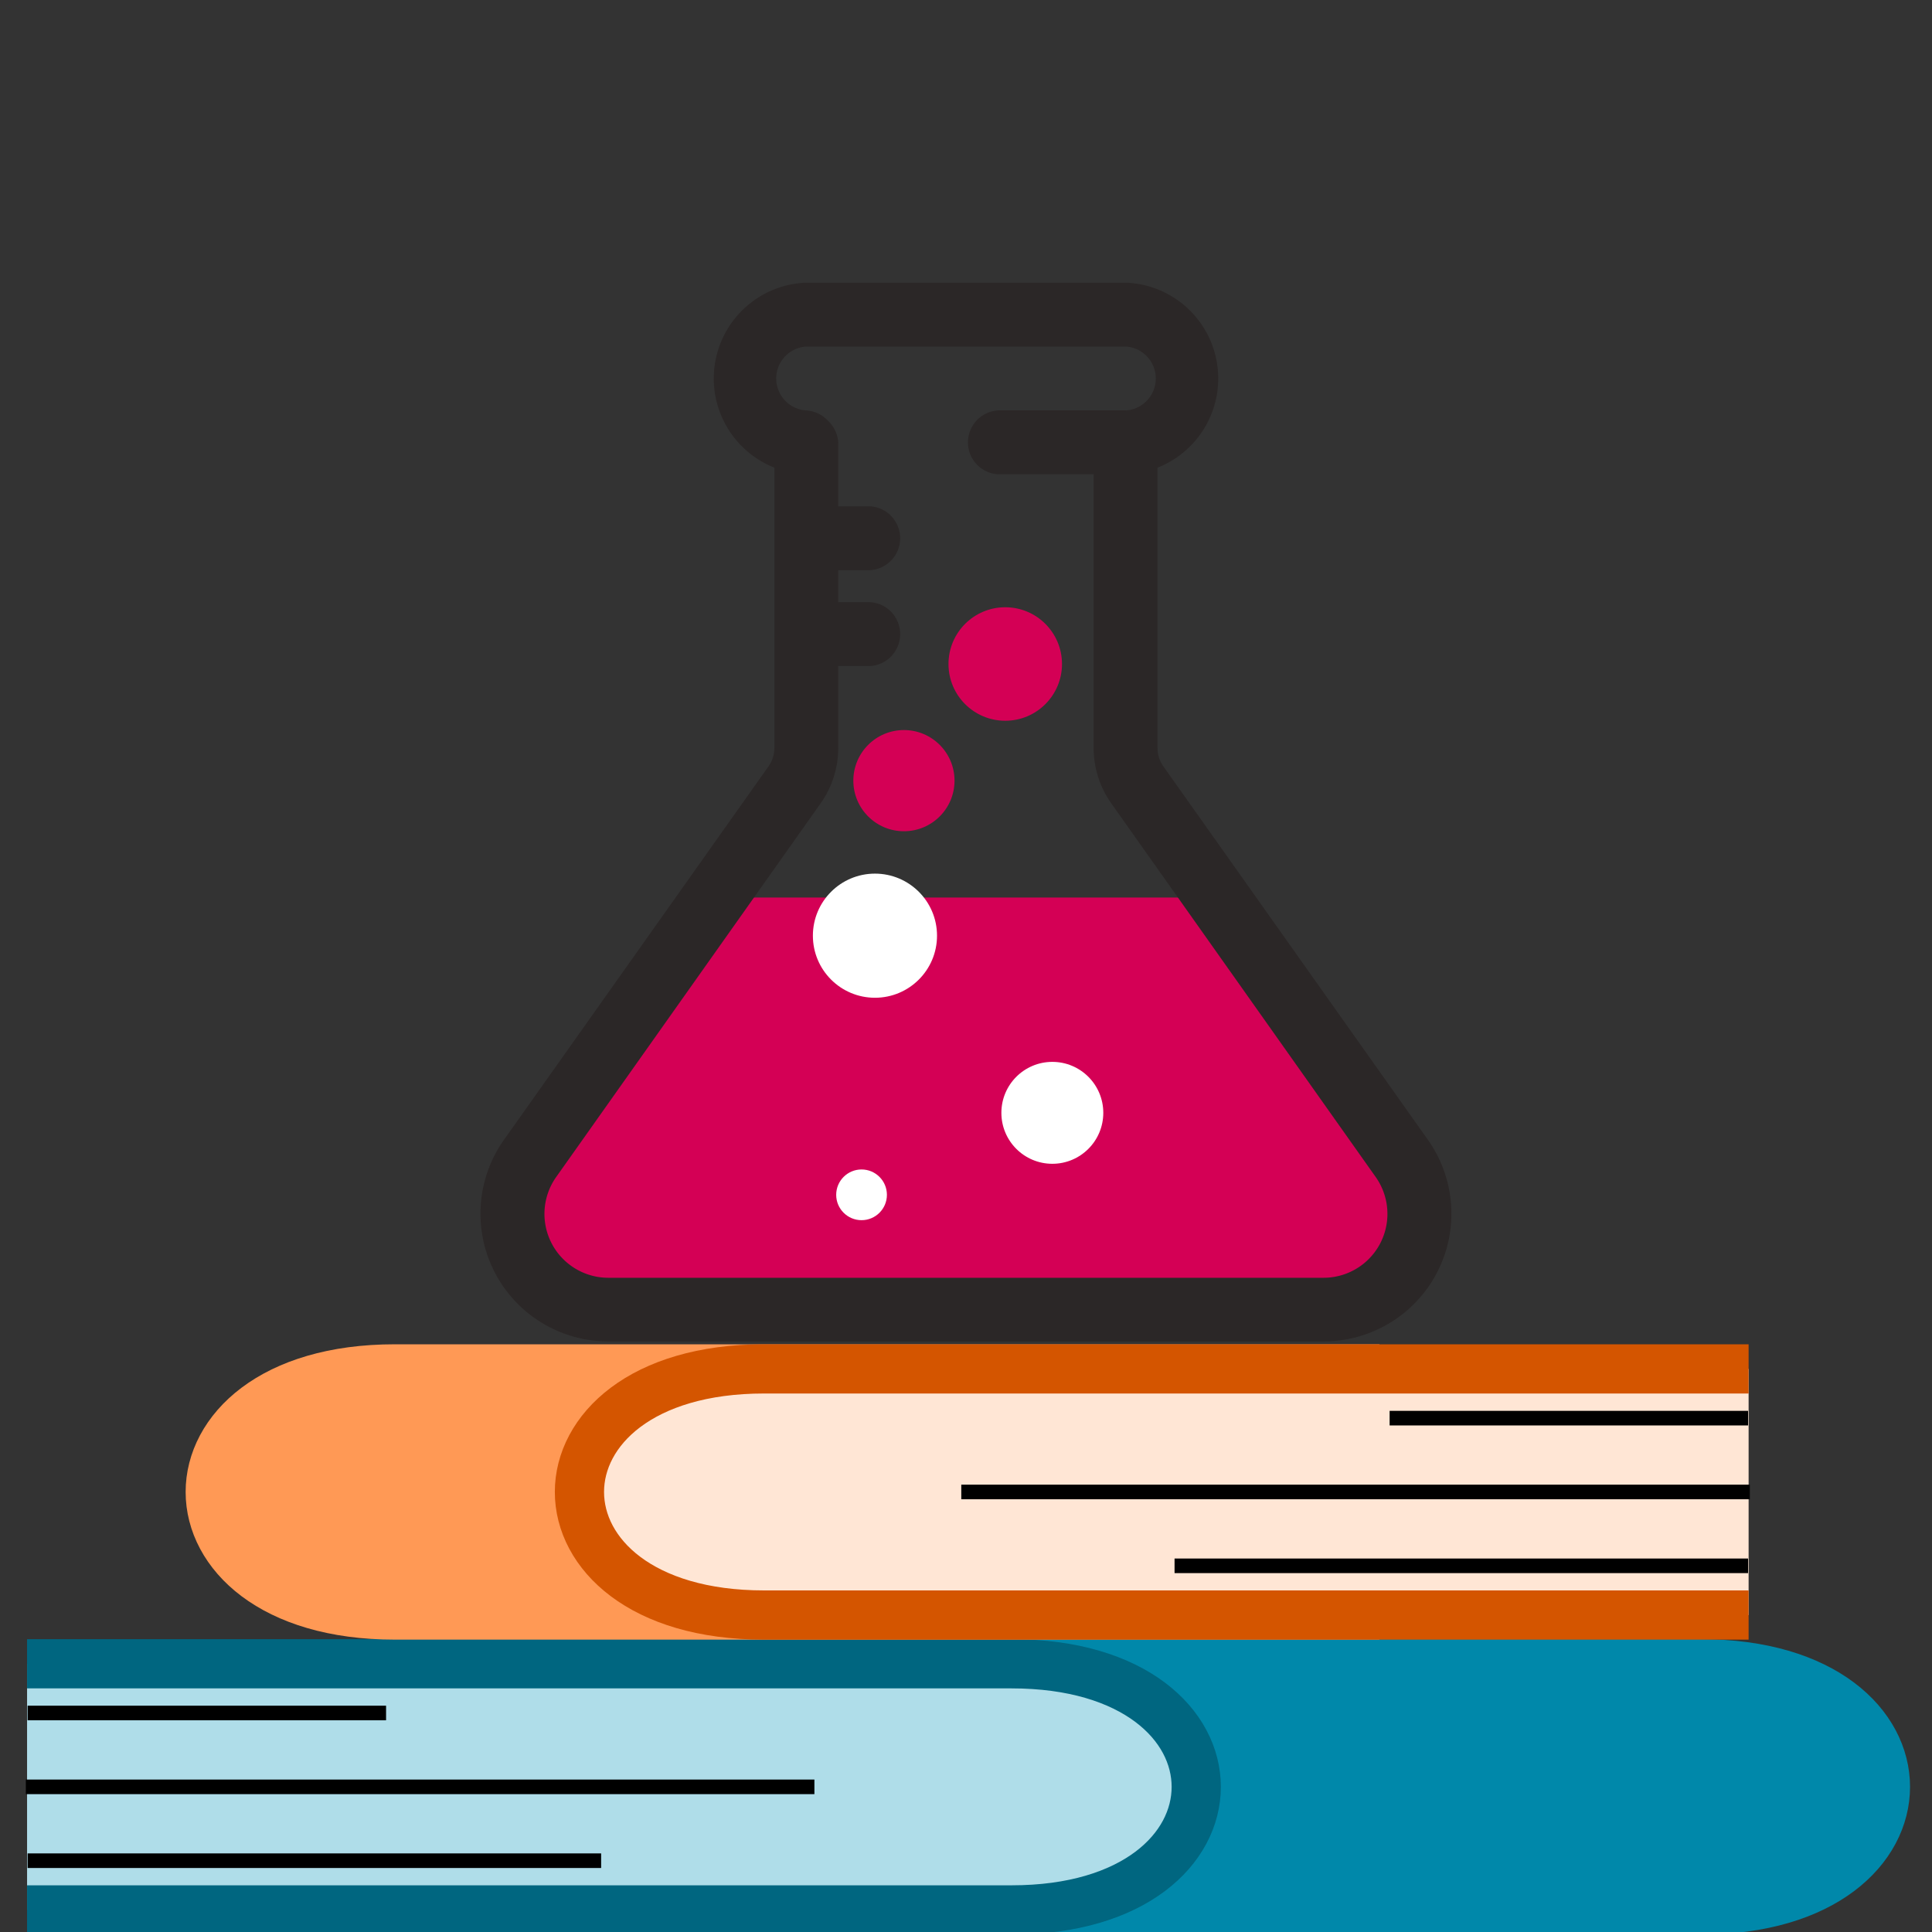 <?xml version="1.0" encoding="UTF-8" standalone="no"?>
<!-- Created with Inkscape (http://www.inkscape.org/) -->

<svg
   width="16mm"
   height="16mm"
   viewBox="0 0 16 16"
   version="1.1"
   id="svg1022"
   inkscape:version="1.1.2 (0a00cf5339, 2022-02-04)"
   sodipodi:docname="logo_small.svg"
   xmlns:inkscape="http://www.inkscape.org/namespaces/inkscape"
   xmlns:sodipodi="http://sodipodi.sourceforge.net/DTD/sodipodi-0.dtd"
   xmlns="http://www.w3.org/2000/svg"
   xmlns:svg="http://www.w3.org/2000/svg">
  <rect x="0" y="0" width="16" height="16" fill="#333333" stroke="none"/>
  <sodipodi:namedview
     id="namedview1024"
     pagecolor="#ffffff"
     bordercolor="#666666"
     borderopacity="1.0"
     inkscape:pageshadow="2"
     inkscape:pageopacity="0.0"
     inkscape:pagecheckerboard="0"
     inkscape:document-units="mm"
     showgrid="false"
     inkscape:zoom="7.3085899"
     inkscape:cx="6.2255511"
     inkscape:cy="19.292367"
     inkscape:window-width="1916"
     inkscape:window-height="1030"
     inkscape:window-x="0"
     inkscape:window-y="0"
     inkscape:window-maximized="1"
     inkscape:current-layer="layer1" />
  <defs
     id="defs1019" />
  <g
     inkscape:label="Calque 1"
     inkscape:groupmode="layer"
     id="layer1"
     transform="translate(5.081,-133.965)">
    <g
       id="g3551"
       transform="translate(0,0.224)">
      <g
         id="g1911"
         transform="translate(-1.002,0.699)">
        <g
           id="g3495"
           transform="translate(-0.464,-0.162)">
          <path
             class="cls-3"
             d="m 2.498,140.637 -1.958,2.711 c -0.099,0.139 0.362,0.591 0.532,0.591 l 6.83,-0.091 c 0.171,9.3e-4 0.301,-0.643 0.202,-0.782 L 6.285,140.637 Z"
             id="path903"
             style="fill:#d40055;stroke-width:0.419"
             sodipodi:nodetypes="ccccccc" />
          <circle
             class="cls-1"
             cx="3.631"
             cy="140.953"
             r="0.514"
             id="circle905"
             style="fill:#ffffff;stroke-width:0.514" />
          <circle
             class="cls-1"
             cx="5.1"
             cy="142.42"
             r="0.422"
             id="circle907"
             style="fill:#ffffff;stroke-width:0.843" />
          <circle
             class="cls-1"
             cx="4.71"
             cy="138.703"
             r="0.47"
             id="circle909"
             style="fill:#d40055;stroke-width:0.47" />
          <circle
             class="cls-3"
             cx="3.871"
             cy="139.669"
             r="0.419"
             id="circle911"
             style="fill:#d40055;stroke-width:0.419" />
          <circle
             class="cls-3"
             cx="3.52"
             cy="143.099"
             r="0.21"
             id="circle913"
             style="fill:#ffffff;stroke-width:0.419" />
          <g
             id="g1300">
            <path
               class="cls-2"
               d="M 7.349,144.313 H 1.422 A 1.058,1.058 0 0 1 0.559,142.643 L 2.75,139.55 a 0.265,0.265 0 0 0 0.048,-0.153 v -2.529 a 0.265,0.265 0 0 1 0.529,0 v 2.529 a 0.794,0.794 0 0 1 -0.146,0.46 l -2.191,3.096 a 0.529,0.529 0 0 0 0.431,0.833 h 5.927 a 0.529,0.529 0 0 0 0.431,-0.833 l -2.191,-3.096 a 0.794,0.794 0 0 1 -0.146,-0.46 v -2.529 a 0.265,0.265 0 0 1 0.529,0 v 2.529 a 0.265,0.265 0 0 0 0.048,0.153 l 2.191,3.093 A 1.058,1.058 0 0 1 7.349,144.313 Z"
               id="path895"
               style="fill:#2b2727;stroke-width:0;stroke-miterlimit:4;stroke-dasharray:none" />
            <path
               class="cls-2"
               d="M 5.708,137.132 H 4.65 a 0.265,0.265 0 0 1 0,-0.529 h 1.058 a 0.265,0.265 0 0 0 0,-0.529 H 3.062 a 0.265,0.265 0 0 0 0,0.529 0.265,0.265 0 0 1 0,0.529 0.794,0.794 0 0 1 0,-1.587 h 2.646 a 0.794,0.794 0 0 1 0,1.587 z"
               id="path897"
               style="fill:#2b2727;stroke-width:0;stroke-miterlimit:4;stroke-dasharray:none" />
            <path
               class="cls-2"
               d="M 3.591,137.926 H 3.062 a 0.265,0.265 0 0 1 0,-0.529 h 0.529 a 0.265,0.265 0 0 1 0,0.529 z"
               id="path899"
               style="fill:#2b2727;stroke-width:0;stroke-miterlimit:4;stroke-dasharray:none" />
            <path
               class="cls-2"
               d="M 3.591,138.72 H 3.062 a 0.265,0.265 0 0 1 0,-0.529 h 0.529 a 0.265,0.265 0 0 1 0,0.529 z"
               id="path901"
               style="fill:#2b2727;stroke-width:0;stroke-miterlimit:4;stroke-dasharray:none" />
          </g>
        </g>
      </g>
      <g
         id="g2975"
         transform="matrix(0.265,0,0,0.265,-7.347,136.779)">
        <path
           style="fill:#0088aa;stroke:#0088aa;stroke-width:1.538px;stroke-linecap:butt;stroke-linejoin:miter;stroke-opacity:1"
           d="m 30.935,40.531 c 0,0 23.077,0 30.769,0 7.692,0 7.692,7.692 0,7.692 -7.692,0 -30.769,0 -30.769,0"
           id="path2123-9-8" />
        <path
           style="fill:#afdde9;stroke:#006680;stroke-width:1.538px;stroke-linecap:butt;stroke-linejoin:miter;stroke-opacity:1"
           d="m 9.397,40.531 c 0,0 23.077,0 30.769,0 7.692,0 7.692,7.692 0,7.692 -7.692,0 -30.769,0 -30.769,0"
           id="path2123-4" />
        <path
           style="fill:none;stroke:#000000;stroke-width:0.456;stroke-linecap:butt;stroke-linejoin:miter;stroke-miterlimit:4;stroke-dasharray:none;stroke-opacity:1"
           d="M 9.414,42.069 H 20.616"
           id="path2646-5" />
        <path
           style="fill:none;stroke:#000000;stroke-width:0.456;stroke-linecap:butt;stroke-linejoin:miter;stroke-miterlimit:4;stroke-dasharray:none;stroke-opacity:1"
           d="M 9.359,44.377 H 34.002"
           id="path2648-0" />
        <path
           style="fill:none;stroke:#000000;stroke-width:0.456;stroke-linecap:butt;stroke-linejoin:miter;stroke-miterlimit:4;stroke-dasharray:none;stroke-opacity:1"
           d="M 9.414,46.685 H 27.337"
           id="path2650-3" />
      </g>
      <g
         id="g2968"
         transform="matrix(0.265,0,0,0.265,-6.297,131.839)">
        <path
           style="fill:#ff9955;stroke:#ff9955;stroke-width:1.538px;stroke-linecap:butt;stroke-linejoin:miter;stroke-opacity:1"
           d="m 47.697,49.957 c 0,0 -23.077,0 -30.769,0 -7.692,0 -7.692,7.692 0,7.692 7.692,0 30.769,0 30.769,0"
           id="path2123-9-3" />
        <path
           style="fill:#ffe6d5;stroke:#d45500;stroke-width:1.538px;stroke-linecap:butt;stroke-linejoin:miter;stroke-opacity:1"
           d="m 59.235,49.957 c 0,0 -23.077,0 -30.769,0 -7.692,0 -7.692,7.692 0,7.692 7.692,0 30.769,0 30.769,0"
           id="path2123-1" />
        <path
           style="fill:none;stroke:#000000;stroke-width:0.456;stroke-linecap:butt;stroke-linejoin:miter;stroke-miterlimit:4;stroke-dasharray:none;stroke-opacity:1"
           d="M 59.218,51.496 H 48.016"
           id="path2646-9" />
        <path
           style="fill:none;stroke:#000000;stroke-width:0.456;stroke-linecap:butt;stroke-linejoin:miter;stroke-miterlimit:4;stroke-dasharray:none;stroke-opacity:1"
           d="M 59.273,53.803 H 34.63"
           id="path2648-4" />
        <path
           style="fill:none;stroke:#000000;stroke-width:0.456;stroke-linecap:butt;stroke-linejoin:miter;stroke-miterlimit:4;stroke-dasharray:none;stroke-opacity:1"
           d="M 59.218,56.111 H 41.295"
           id="path2650-7" />
      </g>
    </g>
  </g>
</svg>
